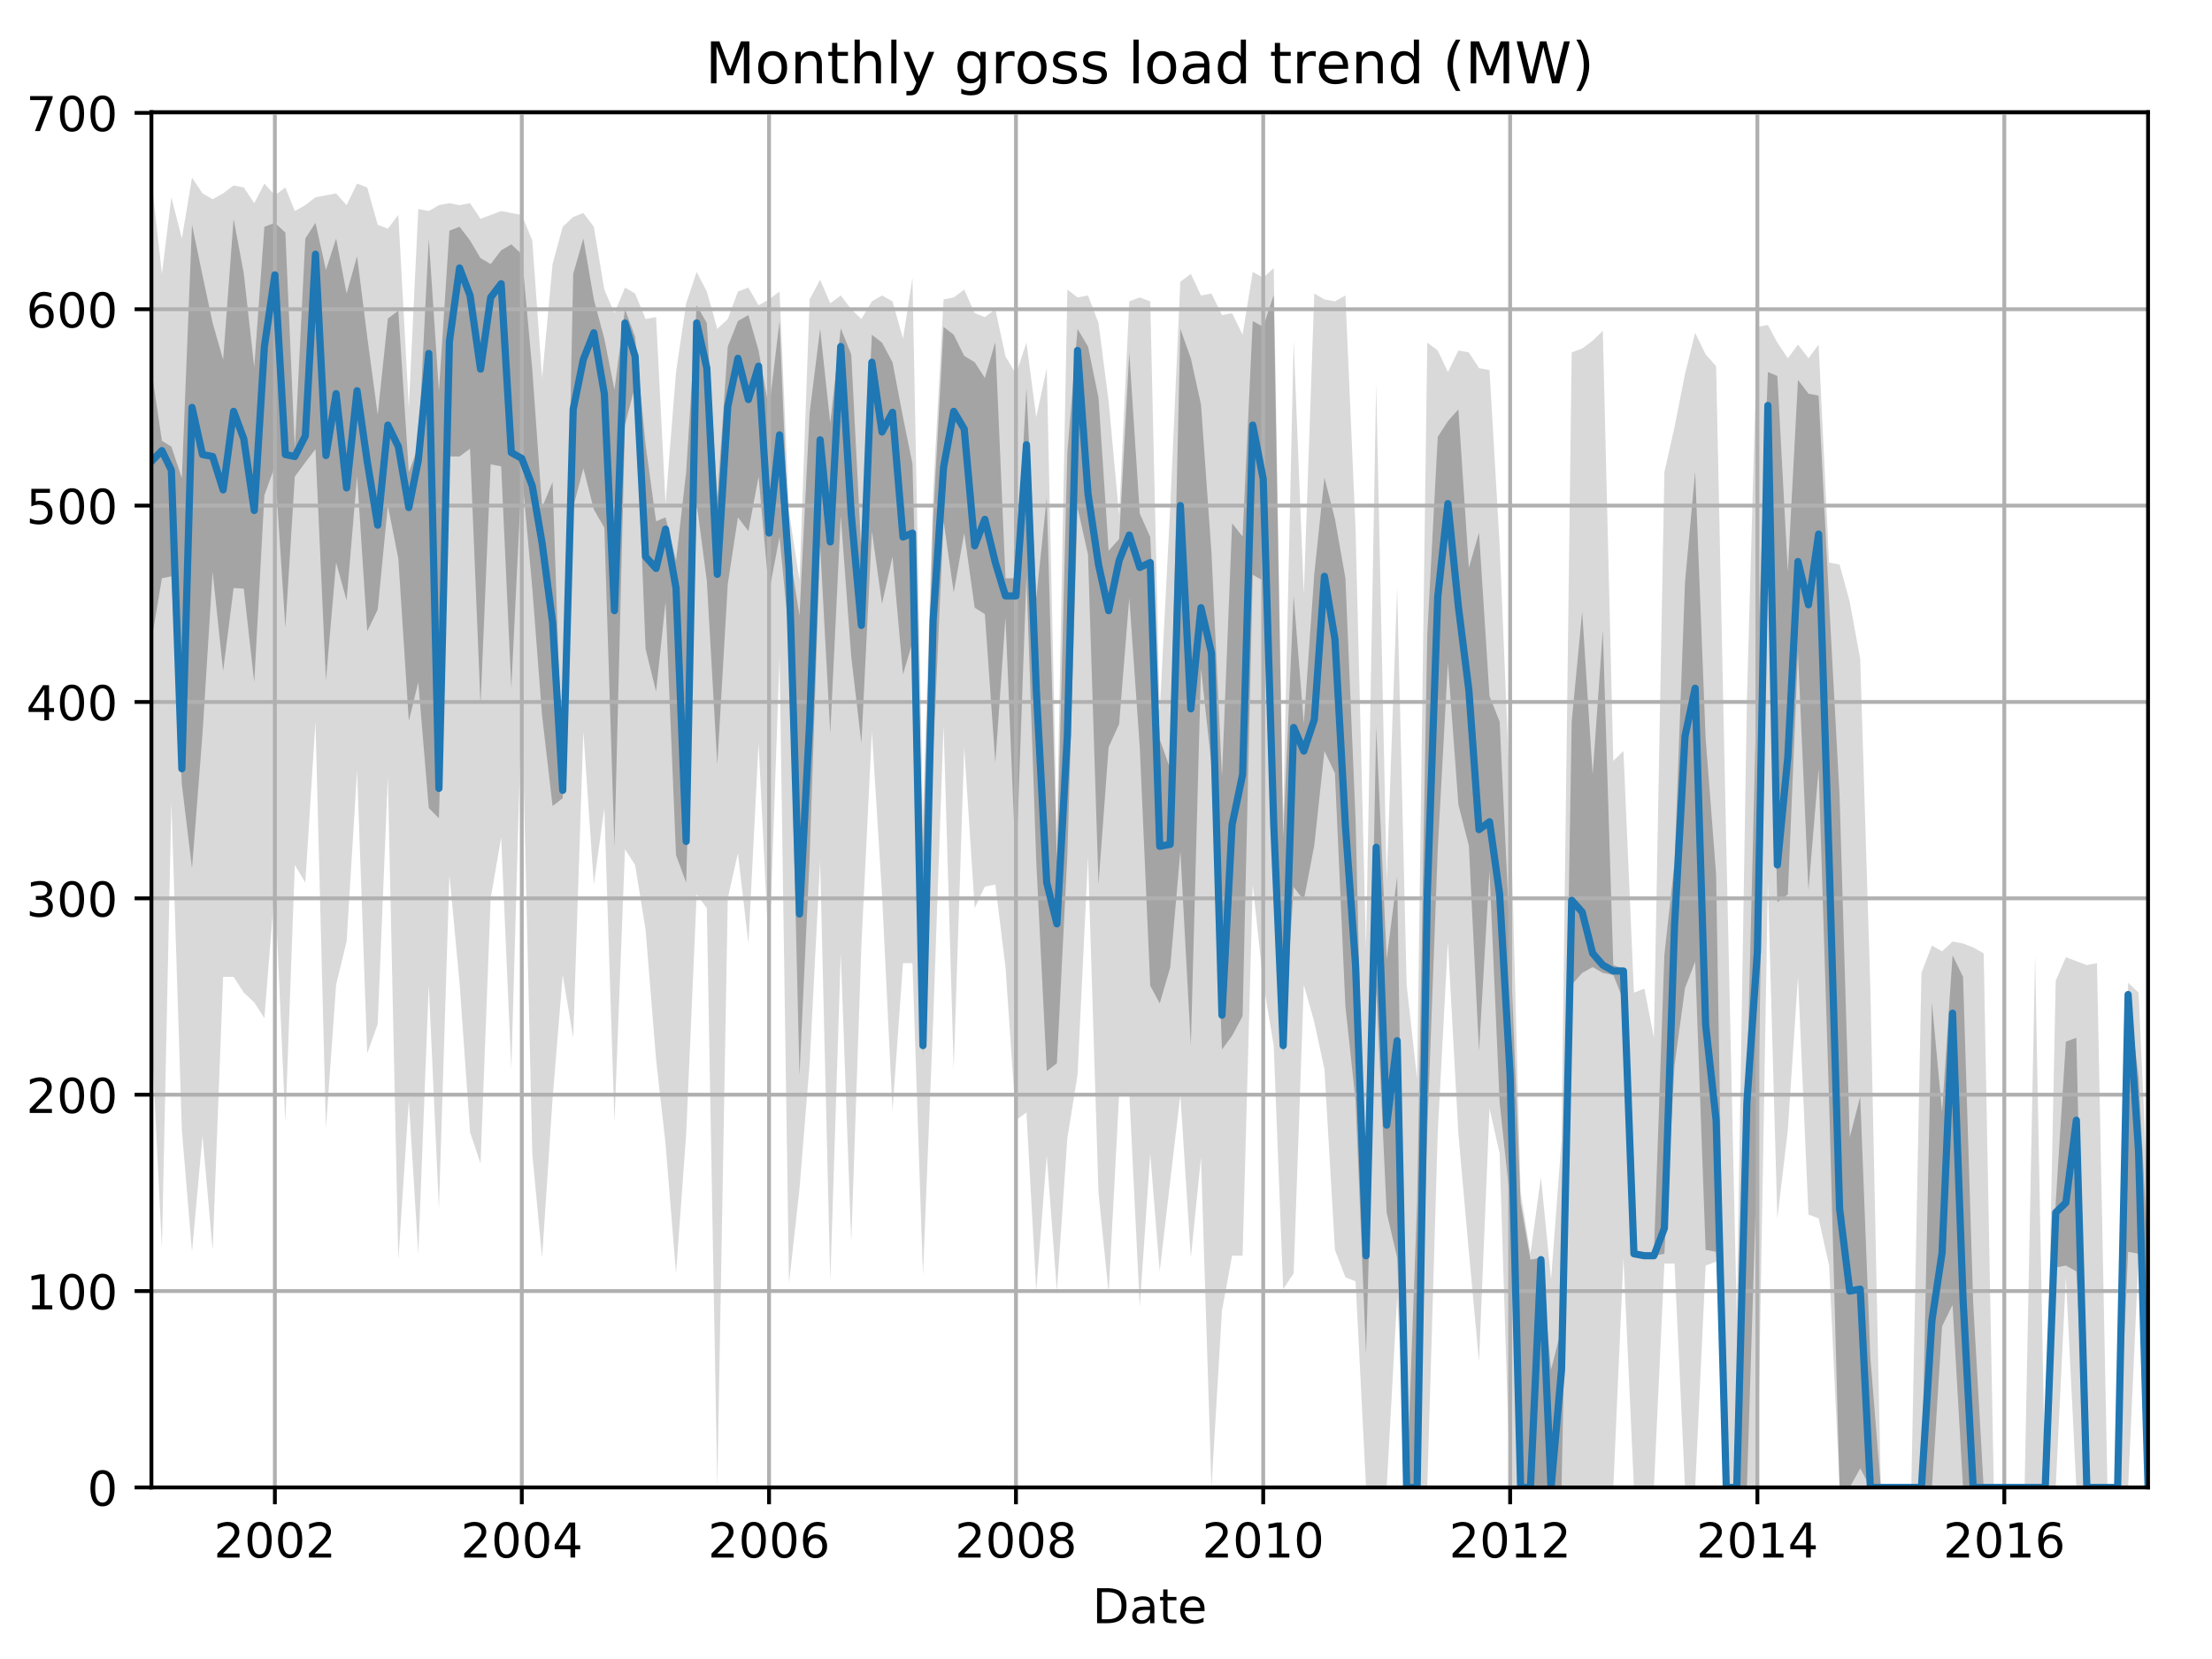<?xml version="1.0" encoding="utf-8" standalone="no"?>
<!DOCTYPE svg PUBLIC "-//W3C//DTD SVG 1.1//EN"
  "http://www.w3.org/Graphics/SVG/1.1/DTD/svg11.dtd">
<!-- Created with matplotlib (http://matplotlib.org/) -->
<svg height="345.6pt" version="1.1" viewBox="0 0 460.8 345.6" width="460.8pt" xmlns="http://www.w3.org/2000/svg" xmlns:xlink="http://www.w3.org/1999/xlink">
 <defs>
  <style type="text/css">
*{stroke-linecap:butt;stroke-linejoin:round;}
  </style>
 </defs>
 <g id="figure_1">
  <g id="patch_1">
   <path d="M 0 345.6 
L 460.8 345.6 
L 460.8 0 
L 0 0 
z
" style="fill:none;"/>
  </g>
  <g id="axes_1">
   <g id="patch_2">
    <path d="M 31.543 309.863 
L 447.48 309.863 
L 447.48 23.365 
L 31.543 23.365 
z
" style="fill:none;"/>
   </g>
   <g id="PolyCollection_1">
    <path clip-path="url(#p5ad44fb832)" d="M 31.543 37.417 
L 31.543 215.366 
L 33.727 259.956 
L 35.7 167.095 
L 37.885 235.411 
L 39.998 260.774 
L 42.183 236.638 
L 44.297 260.365 
L 46.481 203.503 
L 48.665 203.503 
L 50.779 206.776 
L 52.963 208.821 
L 55.077 212.094 
L 57.262 184.685 
L 59.446 233.775 
L 61.419 180.185 
L 63.603 183.867 
L 65.717 150.323 
L 67.901 235.002 
L 70.015 205.139 
L 72.2 196.14 
L 74.384 160.55 
L 76.498 219.457 
L 78.682 213.321 
L 80.796 161.777 
L 82.98 262.41 
L 85.165 229.275 
L 87.137 261.183 
L 89.322 205.139 
L 91.436 251.774 
L 93.62 182.231 
L 95.734 204.73 
L 97.918 235.82 
L 100.102 242.365 
L 102.216 187.14 
L 104.401 174.458 
L 106.515 222.73 
L 108.699 145.823 
L 110.883 240.32 
L 112.927 262.001 
L 115.111 228.866 
L 117.225 203.094 
L 119.409 216.184 
L 121.523 152.368 
L 123.707 184.276 
L 125.892 168.322 
L 128.005 233.775 
L 130.19 176.913 
L 132.304 180.185 
L 134.488 193.685 
L 136.672 220.684 
L 138.645 238.275 
L 140.83 265.274 
L 142.943 236.229 
L 145.128 186.322 
L 147.242 189.185 
L 149.426 309.863 
L 151.61 187.14 
L 153.724 177.731 
L 155.908 196.549 
L 158.022 154.823 
L 160.207 199.412 
L 162.391 136.823 
L 164.364 267.319 
L 166.548 247.683 
L 168.662 221.502 
L 170.846 179.367 
L 172.96 266.91 
L 175.144 198.594 
L 177.329 258.729 
L 179.443 196.958 
L 181.627 152.368 
L 183.741 186.322 
L 185.925 231.32 
L 188.109 200.639 
L 190.082 200.639 
L 192.267 265.683 
L 194.381 212.912 
L 196.565 151.141 
L 198.679 222.73 
L 200.863 155.641 
L 203.047 189.185 
L 205.161 184.685 
L 207.346 184.276 
L 209.459 201.458 
L 211.644 233.366 
L 213.828 231.729 
L 215.872 268.956 
L 218.056 240.729 
L 220.17 268.956 
L 222.354 237.047 
L 224.468 223.957 
L 226.652 178.549 
L 228.837 248.502 
L 230.95 269.365 
L 233.135 228.048 
L 235.249 227.639 
L 237.433 272.228 
L 239.617 240.32 
L 241.59 264.865 
L 243.774 246.047 
L 245.888 228.048 
L 248.073 262.001 
L 250.186 241.138 
L 252.371 309.863 
L 254.555 273.046 
L 256.669 261.592 
L 258.853 261.592 
L 260.967 184.276 
L 263.151 204.73 
L 265.336 217.821 
L 267.309 268.547 
L 269.493 265.274 
L 271.607 205.139 
L 273.791 212.912 
L 275.905 222.73 
L 278.089 260.365 
L 280.274 266.092 
L 282.388 266.91 
L 284.572 309.863 
L 286.686 309.863 
L 288.87 309.863 
L 291.054 270.183 
L 293.027 309.863 
L 295.212 309.863 
L 297.326 309.863 
L 299.51 235.82 
L 301.624 196.14 
L 303.808 236.229 
L 305.992 260.774 
L 308.106 283.682 
L 310.291 230.911 
L 312.404 240.32 
L 314.589 309.863 
L 316.773 309.863 
L 318.816 309.863 
L 321.001 309.863 
L 323.115 309.863 
L 325.299 309.863 
L 327.413 309.863 
L 329.597 309.863 
L 331.781 309.863 
L 333.895 309.863 
L 336.08 309.863 
L 338.193 262.001 
L 340.378 309.863 
L 342.562 309.863 
L 344.535 309.863 
L 346.719 263.228 
L 348.833 263.228 
L 351.018 309.863 
L 353.131 309.863 
L 355.316 263.638 
L 357.5 262.819 
L 359.614 309.863 
L 361.798 309.863 
L 363.912 309.863 
L 366.096 309.863 
L 368.281 183.867 
L 370.254 253.82 
L 372.438 235.411 
L 374.552 203.503 
L 376.736 253.002 
L 378.85 253.82 
L 381.034 263.638 
L 383.219 309.863 
L 385.333 309.863 
L 387.517 309.863 
L 389.631 309.863 
L 391.815 309.863 
L 393.999 309.863 
L 395.972 309.863 
L 398.157 309.863 
L 400.27 309.863 
L 402.455 309.863 
L 404.569 309.863 
L 406.753 309.863 
L 408.937 309.863 
L 411.051 309.863 
L 413.235 309.863 
L 415.349 309.863 
L 417.534 309.863 
L 419.718 309.863 
L 421.761 309.863 
L 423.946 309.863 
L 426.06 309.863 
L 428.244 309.863 
L 430.358 266.092 
L 432.542 309.863 
L 434.726 309.863 
L 436.84 309.863 
L 439.025 309.863 
L 441.138 309.863 
L 443.323 309.863 
L 445.507 261.592 
L 447.48 309.863 
L 447.48 250.547 
L 447.48 250.547 
L 445.507 206.776 
L 443.323 204.73 
L 441.138 309.863 
L 439.025 309.863 
L 436.84 200.639 
L 434.726 201.048 
L 432.542 200.23 
L 430.358 199.412 
L 428.244 204.321 
L 426.06 309.863 
L 423.946 199.003 
L 421.761 309.863 
L 419.718 309.863 
L 417.534 309.863 
L 415.349 309.863 
L 413.235 198.594 
L 411.051 197.367 
L 408.937 196.549 
L 406.753 196.14 
L 404.569 198.185 
L 402.455 196.958 
L 400.27 202.685 
L 398.157 309.863 
L 395.972 309.863 
L 393.999 309.863 
L 391.815 309.863 
L 389.631 205.957 
L 387.517 137.232 
L 385.333 125.369 
L 383.219 117.596 
L 381.034 117.187 
L 378.85 71.78 
L 376.736 74.643 
L 374.552 71.78 
L 372.438 74.643 
L 370.254 71.37 
L 368.281 67.689 
L 366.096 68.098 
L 363.912 145.823 
L 361.798 273.865 
L 359.614 176.095 
L 357.5 76.279 
L 355.316 73.825 
L 353.131 69.325 
L 351.018 77.916 
L 348.833 88.961 
L 346.719 98.37 
L 344.535 216.184 
L 342.562 205.957 
L 340.378 206.776 
L 338.193 156.459 
L 336.08 158.504 
L 333.895 68.916 
L 331.781 70.961 
L 329.597 72.598 
L 327.413 73.416 
L 325.299 237.457 
L 323.115 266.501 
L 321.001 245.229 
L 318.816 261.183 
L 316.773 248.502 
L 314.589 165.868 
L 312.404 113.506 
L 310.291 77.098 
L 308.106 76.688 
L 305.992 73.416 
L 303.808 73.007 
L 301.624 77.507 
L 299.51 73.007 
L 297.326 71.37 
L 295.212 224.775 
L 293.027 205.139 
L 291.054 122.505 
L 288.87 183.458 
L 286.686 79.961 
L 284.572 197.776 
L 282.388 110.233 
L 280.274 61.553 
L 278.089 62.78 
L 275.905 62.371 
L 273.791 61.143 
L 271.607 123.733 
L 269.493 70.961 
L 267.309 169.958 
L 265.336 55.825 
L 263.151 57.871 
L 260.967 56.644 
L 258.853 69.734 
L 256.669 65.234 
L 254.555 65.643 
L 252.371 61.143 
L 250.186 61.553 
L 248.073 57.053 
L 245.888 58.689 
L 243.774 105.733 
L 241.59 148.277 
L 239.617 62.78 
L 237.433 61.962 
L 235.249 62.78 
L 233.135 107.369 
L 230.95 83.643 
L 228.837 67.28 
L 226.652 61.553 
L 224.468 61.962 
L 222.354 60.325 
L 220.17 173.231 
L 218.056 76.688 
L 215.872 86.915 
L 213.828 71.37 
L 211.644 77.916 
L 209.459 74.234 
L 207.346 64.416 
L 205.161 66.052 
L 203.047 65.234 
L 200.863 60.325 
L 198.679 61.962 
L 196.565 62.371 
L 194.381 102.87 
L 192.267 169.958 
L 190.082 57.871 
L 188.109 70.552 
L 185.925 62.78 
L 183.741 61.553 
L 181.627 62.78 
L 179.443 66.462 
L 177.329 64.416 
L 175.144 61.553 
L 172.96 63.189 
L 170.846 58.28 
L 168.662 62.371 
L 166.548 120.869 
L 164.364 106.551 
L 162.391 60.734 
L 160.207 62.371 
L 158.022 63.598 
L 155.908 59.916 
L 153.724 60.734 
L 151.61 66.462 
L 149.426 68.507 
L 147.242 60.734 
L 145.128 56.644 
L 142.943 63.189 
L 140.83 77.507 
L 138.645 104.915 
L 136.672 66.052 
L 134.488 66.462 
L 132.304 61.143 
L 130.19 59.916 
L 128.005 65.234 
L 125.892 60.325 
L 123.707 47.235 
L 121.523 44.371 
L 119.409 45.189 
L 117.225 47.235 
L 115.111 55.007 
L 112.927 78.734 
L 110.883 50.098 
L 108.699 44.78 
L 106.515 44.371 
L 104.401 43.962 
L 102.216 44.78 
L 100.102 45.598 
L 97.918 42.326 
L 95.734 42.735 
L 93.62 42.326 
L 91.436 42.735 
L 89.322 43.962 
L 87.137 43.553 
L 85.165 84.87 
L 82.98 44.78 
L 80.796 47.644 
L 78.682 46.826 
L 76.498 39.053 
L 74.384 38.235 
L 72.2 42.735 
L 70.015 40.28 
L 67.901 40.69 
L 65.717 41.099 
L 63.603 42.735 
L 61.419 43.962 
L 59.446 39.053 
L 57.262 40.69 
L 55.077 38.235 
L 52.963 42.326 
L 50.779 39.053 
L 48.665 38.644 
L 46.481 40.28 
L 44.297 41.508 
L 42.183 40.28 
L 39.998 37.008 
L 37.885 49.689 
L 35.7 41.099 
L 33.727 57.053 
L 31.543 37.417 
z
" style="fill:#808080;fill-opacity:0.3;"/>
   </g>
   <g id="PolyCollection_2">
    <path clip-path="url(#p5ad44fb832)" d="M 31.543 77.098 
L 31.543 133.55 
L 33.727 120.46 
L 35.7 120.051 
L 37.885 163.413 
L 39.998 180.901 
L 42.183 152.879 
L 44.297 119.13 
L 46.481 139.789 
L 48.665 122.505 
L 50.779 122.608 
L 52.963 142.141 
L 55.077 103.176 
L 57.262 97.142 
L 59.446 130.789 
L 61.419 99.29 
L 63.603 96.324 
L 65.717 93.563 
L 67.901 141.732 
L 70.015 117.187 
L 72.2 125.062 
L 74.384 99.188 
L 76.498 131.505 
L 78.682 127.005 
L 80.796 105.324 
L 82.98 116.369 
L 85.165 150.22 
L 87.137 142.141 
L 89.322 168.322 
L 91.436 170.47 
L 93.62 95.097 
L 95.734 95.097 
L 97.918 93.461 
L 100.102 146.846 
L 102.216 96.733 
L 104.401 97.142 
L 106.515 143.368 
L 108.699 98.37 
L 110.883 122.505 
L 112.927 149.095 
L 115.111 167.913 
L 117.225 166.277 
L 119.409 105.733 
L 121.523 97.552 
L 123.707 106.142 
L 125.892 109.926 
L 128.005 176.504 
L 130.19 88.552 
L 132.304 80.37 
L 134.488 135.187 
L 136.672 144.084 
L 138.645 125.369 
L 140.83 178.14 
L 142.943 183.867 
L 145.128 104.915 
L 147.242 120.971 
L 149.426 159.322 
L 151.61 121.687 
L 153.724 107.778 
L 155.908 110.642 
L 158.022 99.29 
L 160.207 123.323 
L 162.391 111.869 
L 164.364 132.426 
L 166.548 224.059 
L 168.662 178.549 
L 170.846 113.506 
L 172.96 152.777 
L 175.144 107.472 
L 177.329 136.823 
L 179.443 154.823 
L 181.627 110.642 
L 183.741 125.778 
L 185.925 115.96 
L 188.109 140.505 
L 190.082 133.857 
L 192.267 219.866 
L 194.381 157.277 
L 196.565 108.597 
L 198.679 123.426 
L 200.863 111.051 
L 203.047 126.596 
L 205.161 127.926 
L 207.346 158.913 
L 209.459 128.642 
L 211.644 181.004 
L 213.828 120.051 
L 215.872 179.47 
L 218.056 223.139 
L 220.17 221.502 
L 222.354 178.14 
L 224.468 105.733 
L 226.652 115.551 
L 228.837 184.276 
L 230.95 155.641 
L 233.135 150.834 
L 235.249 124.551 
L 237.433 155.641 
L 239.617 205.344 
L 241.59 209.026 
L 243.774 201.56 
L 245.888 177.322 
L 248.073 217.821 
L 250.186 139.278 
L 252.371 159.322 
L 254.555 218.639 
L 256.669 215.775 
L 258.853 211.685 
L 260.967 119.744 
L 263.151 120.971 
L 265.336 176.095 
L 267.309 219.457 
L 269.493 184.788 
L 271.607 187.549 
L 273.791 176.095 
L 275.905 156.459 
L 278.089 161.061 
L 280.274 209.639 
L 282.388 229.275 
L 284.572 282.046 
L 286.686 205.957 
L 288.87 252.592 
L 291.054 262.001 
L 293.027 309.863 
L 295.212 309.863 
L 297.326 235.82 
L 299.51 176.913 
L 301.624 138.05 
L 303.808 167.606 
L 305.992 176.197 
L 308.106 219.048 
L 310.291 181.413 
L 312.404 229.684 
L 314.589 250.138 
L 316.773 309.863 
L 318.816 309.863 
L 321.001 309.863 
L 323.115 309.863 
L 325.299 309.863 
L 327.413 205.139 
L 329.597 202.685 
L 331.781 201.458 
L 333.895 202.685 
L 336.08 203.094 
L 338.193 208.412 
L 340.378 261.592 
L 342.562 261.592 
L 344.535 261.592 
L 346.719 261.183 
L 348.833 221.912 
L 351.018 205.855 
L 353.131 200.333 
L 355.316 260.365 
L 357.5 260.774 
L 359.614 309.863 
L 361.798 309.863 
L 363.912 309.863 
L 366.096 240.32 
L 368.281 111.869 
L 370.254 187.958 
L 372.438 186.322 
L 374.552 136.005 
L 376.736 185.503 
L 378.85 160.141 
L 381.034 229.275 
L 383.219 309.863 
L 385.333 309.863 
L 387.517 305.875 
L 389.631 309.863 
L 391.815 309.863 
L 393.999 309.863 
L 395.972 309.863 
L 398.157 309.863 
L 400.27 309.863 
L 402.455 309.863 
L 404.569 276.319 
L 406.753 271.819 
L 408.937 309.863 
L 411.051 309.863 
L 413.235 309.863 
L 415.349 309.863 
L 417.534 309.863 
L 419.718 309.863 
L 421.761 309.863 
L 423.946 309.863 
L 426.06 309.863 
L 428.244 264.047 
L 430.358 263.638 
L 432.542 264.865 
L 434.726 309.863 
L 436.84 309.863 
L 439.025 309.863 
L 441.138 309.863 
L 443.323 260.774 
L 445.507 261.183 
L 447.48 309.863 
L 447.48 261.183 
L 447.48 261.183 
L 445.507 224.366 
L 443.323 206.776 
L 441.138 309.863 
L 439.025 309.863 
L 436.84 309.863 
L 434.726 309.863 
L 432.542 216.184 
L 430.358 217.003 
L 428.244 250.547 
L 426.06 309.863 
L 423.946 309.863 
L 421.761 309.863 
L 419.718 309.863 
L 417.534 309.863 
L 415.349 309.863 
L 413.235 309.863 
L 411.051 271.41 
L 408.937 203.503 
L 406.753 199.003 
L 404.569 231.627 
L 402.455 208.821 
L 400.27 309.863 
L 398.157 309.863 
L 395.972 309.863 
L 393.999 309.863 
L 391.815 309.863 
L 389.631 282.864 
L 387.517 228.457 
L 385.333 236.945 
L 383.219 165.868 
L 381.034 125.369 
L 378.85 82.416 
L 376.736 82.007 
L 374.552 79.143 
L 372.438 119.13 
L 370.254 78.325 
L 368.281 77.507 
L 366.096 138.05 
L 363.912 226.411 
L 361.798 309.863 
L 359.614 309.863 
L 357.5 182.231 
L 355.316 153.8 
L 353.131 98.267 
L 351.018 121.278 
L 348.833 179.776 
L 346.719 198.901 
L 344.535 261.183 
L 342.562 261.183 
L 340.378 261.183 
L 338.193 201.867 
L 336.08 201.048 
L 333.895 131.301 
L 331.781 161.368 
L 329.597 127.414 
L 327.413 150.323 
L 325.299 276.728 
L 323.115 285.319 
L 321.001 262.001 
L 318.816 262.41 
L 316.773 250.547 
L 314.589 196.14 
L 312.404 150.323 
L 310.291 145.005 
L 308.106 110.949 
L 305.992 118.312 
L 303.808 85.279 
L 301.624 87.734 
L 299.51 91.006 
L 297.326 132.221 
L 295.212 250.445 
L 293.027 309.863 
L 291.054 182.538 
L 288.87 199.821 
L 286.686 151.448 
L 284.572 260.774 
L 282.388 170.674 
L 280.274 120.46 
L 278.089 108.085 
L 275.905 99.495 
L 273.791 119.54 
L 271.607 150.732 
L 269.493 124.142 
L 267.309 174.458 
L 265.336 61.45 
L 263.151 68.098 
L 260.967 66.871 
L 258.853 111.767 
L 256.669 109.006 
L 254.555 161.777 
L 252.371 115.142 
L 250.186 84.256 
L 248.073 74.643 
L 245.888 68.507 
L 243.774 160.141 
L 241.59 154.004 
L 239.617 111.869 
L 237.433 106.96 
L 235.249 73.416 
L 233.135 112.278 
L 230.95 114.733 
L 228.837 82.825 
L 226.652 72.189 
L 224.468 68.507 
L 222.354 94.177 
L 220.17 179.367 
L 218.056 103.688 
L 215.872 124.551 
L 213.828 80.779 
L 211.644 120.46 
L 209.459 120.46 
L 207.346 71.268 
L 205.161 78.734 
L 203.047 75.461 
L 200.863 74.132 
L 198.679 69.734 
L 196.565 68.098 
L 194.381 108.188 
L 192.267 176.913 
L 190.082 96.631 
L 188.109 86.915 
L 185.925 75.461 
L 183.741 71.37 
L 181.627 69.734 
L 179.443 115.142 
L 177.329 73.825 
L 175.144 68.405 
L 172.96 88.143 
L 170.846 68.507 
L 168.662 85.995 
L 166.548 128.232 
L 164.364 114.324 
L 162.391 66.871 
L 160.207 85.177 
L 158.022 73.007 
L 155.908 65.643 
L 153.724 66.871 
L 151.61 72.189 
L 149.426 103.79 
L 147.242 67.28 
L 145.128 63.598 
L 142.943 98.267 
L 140.83 116.778 
L 138.645 107.778 
L 136.672 108.597 
L 134.488 92.643 
L 132.304 70.143 
L 130.19 64.416 
L 128.005 81.188 
L 125.892 70.552 
L 123.707 62.371 
L 121.523 49.689 
L 119.409 57.053 
L 117.225 163.004 
L 115.111 100.415 
L 112.927 105.733 
L 110.883 76.995 
L 108.699 52.962 
L 106.515 50.917 
L 104.401 52.144 
L 102.216 55.007 
L 100.102 53.78 
L 97.918 50.098 
L 95.734 47.235 
L 93.62 48.053 
L 91.436 81.495 
L 89.322 49.689 
L 87.137 93.052 
L 85.165 98.37 
L 82.98 64.723 
L 80.796 66.359 
L 78.682 86.404 
L 76.498 70.143 
L 74.384 53.371 
L 72.2 61.143 
L 70.015 49.689 
L 67.901 56.235 
L 65.717 46.417 
L 63.603 49.689 
L 61.419 93.461 
L 59.446 48.462 
L 57.262 46.417 
L 55.077 47.235 
L 52.963 76.484 
L 50.779 56.95 
L 48.665 45.598 
L 46.481 74.95 
L 44.297 67.28 
L 42.183 57.36 
L 39.998 46.826 
L 37.885 99.597 
L 35.7 93.052 
L 33.727 91.824 
L 31.543 77.098 
z
" style="fill:#808080;fill-opacity:0.6;"/>
   </g>
   <g id="matplotlib.axis_1">
    <g id="xtick_1">
     <g id="line2d_1">
      <path clip-path="url(#p5ad44fb832)" d="M 57.262 309.863 
L 57.262 23.365 
" style="fill:none;stroke:#b0b0b0;stroke-linecap:square;stroke-width:0.8;"/>
     </g>
     <g id="line2d_2">
      <defs>
       <path d="M 0 0 
L 0 3.5 
" id="mef9898ebdf" style="stroke:#000000;stroke-width:0.8;"/>
      </defs>
      <g>
       <use style="stroke:#000000;stroke-width:0.8;" x="57.262" xlink:href="#mef9898ebdf" y="309.863"/>
      </g>
     </g>
     <g id="text_1">
      <!-- 2002 -->
      <defs>
       <path d="M 19.188 8.297 
L 53.609 8.297 
L 53.609 0 
L 7.328 0 
L 7.328 8.297 
Q 12.938 14.109 22.625 23.891 
Q 32.328 33.688 34.812 36.531 
Q 39.547 41.844 41.422 45.531 
Q 43.312 49.219 43.312 52.781 
Q 43.312 58.594 39.234 62.25 
Q 35.156 65.922 28.609 65.922 
Q 23.969 65.922 18.812 64.312 
Q 13.672 62.703 7.812 59.422 
L 7.812 69.391 
Q 13.766 71.781 18.938 73 
Q 24.125 74.219 28.422 74.219 
Q 39.75 74.219 46.484 68.547 
Q 53.219 62.891 53.219 53.422 
Q 53.219 48.922 51.531 44.891 
Q 49.859 40.875 45.406 35.406 
Q 44.188 33.984 37.641 27.219 
Q 31.109 20.453 19.188 8.297 
z
" id="DejaVuSans-32"/>
       <path d="M 31.781 66.406 
Q 24.172 66.406 20.328 58.906 
Q 16.5 51.422 16.5 36.375 
Q 16.5 21.391 20.328 13.891 
Q 24.172 6.391 31.781 6.391 
Q 39.453 6.391 43.281 13.891 
Q 47.125 21.391 47.125 36.375 
Q 47.125 51.422 43.281 58.906 
Q 39.453 66.406 31.781 66.406 
z
M 31.781 74.219 
Q 44.047 74.219 50.516 64.516 
Q 56.984 54.828 56.984 36.375 
Q 56.984 17.969 50.516 8.266 
Q 44.047 -1.422 31.781 -1.422 
Q 19.531 -1.422 13.062 8.266 
Q 6.594 17.969 6.594 36.375 
Q 6.594 54.828 13.062 64.516 
Q 19.531 74.219 31.781 74.219 
z
" id="DejaVuSans-30"/>
      </defs>
      <g transform="translate(44.537 324.462)scale(0.1 -0.1)">
       <use xlink:href="#DejaVuSans-32"/>
       <use x="63.623" xlink:href="#DejaVuSans-30"/>
       <use x="127.246" xlink:href="#DejaVuSans-30"/>
       <use x="190.869" xlink:href="#DejaVuSans-32"/>
      </g>
     </g>
    </g>
    <g id="xtick_2">
     <g id="line2d_3">
      <path clip-path="url(#p5ad44fb832)" d="M 108.699 309.863 
L 108.699 23.365 
" style="fill:none;stroke:#b0b0b0;stroke-linecap:square;stroke-width:0.8;"/>
     </g>
     <g id="line2d_4">
      <g>
       <use style="stroke:#000000;stroke-width:0.8;" x="108.699" xlink:href="#mef9898ebdf" y="309.863"/>
      </g>
     </g>
     <g id="text_2">
      <!-- 2004 -->
      <defs>
       <path d="M 37.797 64.312 
L 12.891 25.391 
L 37.797 25.391 
z
M 35.203 72.906 
L 47.609 72.906 
L 47.609 25.391 
L 58.016 25.391 
L 58.016 17.188 
L 47.609 17.188 
L 47.609 0 
L 37.797 0 
L 37.797 17.188 
L 4.891 17.188 
L 4.891 26.703 
z
" id="DejaVuSans-34"/>
      </defs>
      <g transform="translate(95.974 324.462)scale(0.1 -0.1)">
       <use xlink:href="#DejaVuSans-32"/>
       <use x="63.623" xlink:href="#DejaVuSans-30"/>
       <use x="127.246" xlink:href="#DejaVuSans-30"/>
       <use x="190.869" xlink:href="#DejaVuSans-34"/>
      </g>
     </g>
    </g>
    <g id="xtick_3">
     <g id="line2d_5">
      <path clip-path="url(#p5ad44fb832)" d="M 160.207 309.863 
L 160.207 23.365 
" style="fill:none;stroke:#b0b0b0;stroke-linecap:square;stroke-width:0.8;"/>
     </g>
     <g id="line2d_6">
      <g>
       <use style="stroke:#000000;stroke-width:0.8;" x="160.207" xlink:href="#mef9898ebdf" y="309.863"/>
      </g>
     </g>
     <g id="text_3">
      <!-- 2006 -->
      <defs>
       <path d="M 33.016 40.375 
Q 26.375 40.375 22.484 35.828 
Q 18.609 31.297 18.609 23.391 
Q 18.609 15.531 22.484 10.953 
Q 26.375 6.391 33.016 6.391 
Q 39.656 6.391 43.531 10.953 
Q 47.406 15.531 47.406 23.391 
Q 47.406 31.297 43.531 35.828 
Q 39.656 40.375 33.016 40.375 
z
M 52.594 71.297 
L 52.594 62.312 
Q 48.875 64.062 45.094 64.984 
Q 41.312 65.922 37.594 65.922 
Q 27.828 65.922 22.672 59.328 
Q 17.531 52.734 16.797 39.406 
Q 19.672 43.656 24.016 45.922 
Q 28.375 48.188 33.594 48.188 
Q 44.578 48.188 50.953 41.516 
Q 57.328 34.859 57.328 23.391 
Q 57.328 12.156 50.688 5.359 
Q 44.047 -1.422 33.016 -1.422 
Q 20.359 -1.422 13.672 8.266 
Q 6.984 17.969 6.984 36.375 
Q 6.984 53.656 15.188 63.938 
Q 23.391 74.219 37.203 74.219 
Q 40.922 74.219 44.703 73.484 
Q 48.484 72.75 52.594 71.297 
z
" id="DejaVuSans-36"/>
      </defs>
      <g transform="translate(147.482 324.462)scale(0.1 -0.1)">
       <use xlink:href="#DejaVuSans-32"/>
       <use x="63.623" xlink:href="#DejaVuSans-30"/>
       <use x="127.246" xlink:href="#DejaVuSans-30"/>
       <use x="190.869" xlink:href="#DejaVuSans-36"/>
      </g>
     </g>
    </g>
    <g id="xtick_4">
     <g id="line2d_7">
      <path clip-path="url(#p5ad44fb832)" d="M 211.644 309.863 
L 211.644 23.365 
" style="fill:none;stroke:#b0b0b0;stroke-linecap:square;stroke-width:0.8;"/>
     </g>
     <g id="line2d_8">
      <g>
       <use style="stroke:#000000;stroke-width:0.8;" x="211.644" xlink:href="#mef9898ebdf" y="309.863"/>
      </g>
     </g>
     <g id="text_4">
      <!-- 2008 -->
      <defs>
       <path d="M 31.781 34.625 
Q 24.75 34.625 20.719 30.859 
Q 16.703 27.094 16.703 20.516 
Q 16.703 13.922 20.719 10.156 
Q 24.75 6.391 31.781 6.391 
Q 38.812 6.391 42.859 10.172 
Q 46.922 13.969 46.922 20.516 
Q 46.922 27.094 42.891 30.859 
Q 38.875 34.625 31.781 34.625 
z
M 21.922 38.812 
Q 15.578 40.375 12.031 44.719 
Q 8.5 49.078 8.5 55.328 
Q 8.5 64.062 14.719 69.141 
Q 20.953 74.219 31.781 74.219 
Q 42.672 74.219 48.875 69.141 
Q 55.078 64.062 55.078 55.328 
Q 55.078 49.078 51.531 44.719 
Q 48 40.375 41.703 38.812 
Q 48.828 37.156 52.797 32.312 
Q 56.781 27.484 56.781 20.516 
Q 56.781 9.906 50.312 4.234 
Q 43.844 -1.422 31.781 -1.422 
Q 19.734 -1.422 13.25 4.234 
Q 6.781 9.906 6.781 20.516 
Q 6.781 27.484 10.781 32.312 
Q 14.797 37.156 21.922 38.812 
z
M 18.312 54.391 
Q 18.312 48.734 21.844 45.562 
Q 25.391 42.391 31.781 42.391 
Q 38.141 42.391 41.719 45.562 
Q 45.312 48.734 45.312 54.391 
Q 45.312 60.062 41.719 63.234 
Q 38.141 66.406 31.781 66.406 
Q 25.391 66.406 21.844 63.234 
Q 18.312 60.062 18.312 54.391 
z
" id="DejaVuSans-38"/>
      </defs>
      <g transform="translate(198.919 324.462)scale(0.1 -0.1)">
       <use xlink:href="#DejaVuSans-32"/>
       <use x="63.623" xlink:href="#DejaVuSans-30"/>
       <use x="127.246" xlink:href="#DejaVuSans-30"/>
       <use x="190.869" xlink:href="#DejaVuSans-38"/>
      </g>
     </g>
    </g>
    <g id="xtick_5">
     <g id="line2d_9">
      <path clip-path="url(#p5ad44fb832)" d="M 263.151 309.863 
L 263.151 23.365 
" style="fill:none;stroke:#b0b0b0;stroke-linecap:square;stroke-width:0.8;"/>
     </g>
     <g id="line2d_10">
      <g>
       <use style="stroke:#000000;stroke-width:0.8;" x="263.151" xlink:href="#mef9898ebdf" y="309.863"/>
      </g>
     </g>
     <g id="text_5">
      <!-- 2010 -->
      <defs>
       <path d="M 12.406 8.297 
L 28.516 8.297 
L 28.516 63.922 
L 10.984 60.406 
L 10.984 69.391 
L 28.422 72.906 
L 38.281 72.906 
L 38.281 8.297 
L 54.391 8.297 
L 54.391 0 
L 12.406 0 
z
" id="DejaVuSans-31"/>
      </defs>
      <g transform="translate(250.426 324.462)scale(0.1 -0.1)">
       <use xlink:href="#DejaVuSans-32"/>
       <use x="63.623" xlink:href="#DejaVuSans-30"/>
       <use x="127.246" xlink:href="#DejaVuSans-31"/>
       <use x="190.869" xlink:href="#DejaVuSans-30"/>
      </g>
     </g>
    </g>
    <g id="xtick_6">
     <g id="line2d_11">
      <path clip-path="url(#p5ad44fb832)" d="M 314.589 309.863 
L 314.589 23.365 
" style="fill:none;stroke:#b0b0b0;stroke-linecap:square;stroke-width:0.8;"/>
     </g>
     <g id="line2d_12">
      <g>
       <use style="stroke:#000000;stroke-width:0.8;" x="314.589" xlink:href="#mef9898ebdf" y="309.863"/>
      </g>
     </g>
     <g id="text_6">
      <!-- 2012 -->
      <g transform="translate(301.864 324.462)scale(0.1 -0.1)">
       <use xlink:href="#DejaVuSans-32"/>
       <use x="63.623" xlink:href="#DejaVuSans-30"/>
       <use x="127.246" xlink:href="#DejaVuSans-31"/>
       <use x="190.869" xlink:href="#DejaVuSans-32"/>
      </g>
     </g>
    </g>
    <g id="xtick_7">
     <g id="line2d_13">
      <path clip-path="url(#p5ad44fb832)" d="M 366.096 309.863 
L 366.096 23.365 
" style="fill:none;stroke:#b0b0b0;stroke-linecap:square;stroke-width:0.8;"/>
     </g>
     <g id="line2d_14">
      <g>
       <use style="stroke:#000000;stroke-width:0.8;" x="366.096" xlink:href="#mef9898ebdf" y="309.863"/>
      </g>
     </g>
     <g id="text_7">
      <!-- 2014 -->
      <g transform="translate(353.371 324.462)scale(0.1 -0.1)">
       <use xlink:href="#DejaVuSans-32"/>
       <use x="63.623" xlink:href="#DejaVuSans-30"/>
       <use x="127.246" xlink:href="#DejaVuSans-31"/>
       <use x="190.869" xlink:href="#DejaVuSans-34"/>
      </g>
     </g>
    </g>
    <g id="xtick_8">
     <g id="line2d_15">
      <path clip-path="url(#p5ad44fb832)" d="M 417.534 309.863 
L 417.534 23.365 
" style="fill:none;stroke:#b0b0b0;stroke-linecap:square;stroke-width:0.8;"/>
     </g>
     <g id="line2d_16">
      <g>
       <use style="stroke:#000000;stroke-width:0.8;" x="417.534" xlink:href="#mef9898ebdf" y="309.863"/>
      </g>
     </g>
     <g id="text_8">
      <!-- 2016 -->
      <g transform="translate(404.809 324.462)scale(0.1 -0.1)">
       <use xlink:href="#DejaVuSans-32"/>
       <use x="63.623" xlink:href="#DejaVuSans-30"/>
       <use x="127.246" xlink:href="#DejaVuSans-31"/>
       <use x="190.869" xlink:href="#DejaVuSans-36"/>
      </g>
     </g>
    </g>
    <g id="text_9">
     <!-- Date -->
     <defs>
      <path d="M 19.672 64.797 
L 19.672 8.109 
L 31.594 8.109 
Q 46.688 8.109 53.688 14.938 
Q 60.688 21.781 60.688 36.531 
Q 60.688 51.172 53.688 57.984 
Q 46.688 64.797 31.594 64.797 
z
M 9.812 72.906 
L 30.078 72.906 
Q 51.266 72.906 61.172 64.094 
Q 71.094 55.281 71.094 36.531 
Q 71.094 17.672 61.125 8.828 
Q 51.172 0 30.078 0 
L 9.812 0 
z
" id="DejaVuSans-44"/>
      <path d="M 34.281 27.484 
Q 23.391 27.484 19.188 25 
Q 14.984 22.516 14.984 16.5 
Q 14.984 11.719 18.141 8.906 
Q 21.297 6.109 26.703 6.109 
Q 34.188 6.109 38.703 11.406 
Q 43.219 16.703 43.219 25.484 
L 43.219 27.484 
z
M 52.203 31.203 
L 52.203 0 
L 43.219 0 
L 43.219 8.297 
Q 40.141 3.328 35.547 0.953 
Q 30.953 -1.422 24.312 -1.422 
Q 15.922 -1.422 10.953 3.297 
Q 6 8.016 6 15.922 
Q 6 25.141 12.172 29.828 
Q 18.359 34.516 30.609 34.516 
L 43.219 34.516 
L 43.219 35.406 
Q 43.219 41.609 39.141 45 
Q 35.062 48.391 27.688 48.391 
Q 23 48.391 18.547 47.266 
Q 14.109 46.141 10.016 43.891 
L 10.016 52.203 
Q 14.938 54.109 19.578 55.047 
Q 24.219 56 28.609 56 
Q 40.484 56 46.344 49.844 
Q 52.203 43.703 52.203 31.203 
z
" id="DejaVuSans-61"/>
      <path d="M 18.312 70.219 
L 18.312 54.688 
L 36.812 54.688 
L 36.812 47.703 
L 18.312 47.703 
L 18.312 18.016 
Q 18.312 11.328 20.141 9.422 
Q 21.969 7.516 27.594 7.516 
L 36.812 7.516 
L 36.812 0 
L 27.594 0 
Q 17.188 0 13.234 3.875 
Q 9.281 7.766 9.281 18.016 
L 9.281 47.703 
L 2.688 47.703 
L 2.688 54.688 
L 9.281 54.688 
L 9.281 70.219 
z
" id="DejaVuSans-74"/>
      <path d="M 56.203 29.594 
L 56.203 25.203 
L 14.891 25.203 
Q 15.484 15.922 20.484 11.062 
Q 25.484 6.203 34.422 6.203 
Q 39.594 6.203 44.453 7.469 
Q 49.312 8.734 54.109 11.281 
L 54.109 2.781 
Q 49.266 0.734 44.188 -0.344 
Q 39.109 -1.422 33.891 -1.422 
Q 20.797 -1.422 13.156 6.188 
Q 5.516 13.812 5.516 26.812 
Q 5.516 40.234 12.766 48.109 
Q 20.016 56 32.328 56 
Q 43.359 56 49.781 48.891 
Q 56.203 41.797 56.203 29.594 
z
M 47.219 32.234 
Q 47.125 39.594 43.094 43.984 
Q 39.062 48.391 32.422 48.391 
Q 24.906 48.391 20.391 44.141 
Q 15.875 39.891 15.188 32.172 
z
" id="DejaVuSans-65"/>
     </defs>
     <g transform="translate(227.561 338.14)scale(0.1 -0.1)">
      <use xlink:href="#DejaVuSans-44"/>
      <use x="77.002" xlink:href="#DejaVuSans-61"/>
      <use x="138.281" xlink:href="#DejaVuSans-74"/>
      <use x="177.49" xlink:href="#DejaVuSans-65"/>
     </g>
    </g>
   </g>
   <g id="matplotlib.axis_2">
    <g id="ytick_1">
     <g id="line2d_17">
      <path clip-path="url(#p5ad44fb832)" d="M 31.543 309.863 
L 447.48 309.863 
" style="fill:none;stroke:#b0b0b0;stroke-linecap:square;stroke-width:0.8;"/>
     </g>
     <g id="line2d_18">
      <defs>
       <path d="M 0 0 
L -3.5 0 
" id="mb063df1813" style="stroke:#000000;stroke-width:0.8;"/>
      </defs>
      <g>
       <use style="stroke:#000000;stroke-width:0.8;" x="31.543" xlink:href="#mb063df1813" y="309.863"/>
      </g>
     </g>
     <g id="text_10">
      <!-- 0 -->
      <g transform="translate(18.18 313.663)scale(0.1 -0.1)">
       <use xlink:href="#DejaVuSans-30"/>
      </g>
     </g>
    </g>
    <g id="ytick_2">
     <g id="line2d_19">
      <path clip-path="url(#p5ad44fb832)" d="M 31.543 268.956 
L 447.48 268.956 
" style="fill:none;stroke:#b0b0b0;stroke-linecap:square;stroke-width:0.8;"/>
     </g>
     <g id="line2d_20">
      <g>
       <use style="stroke:#000000;stroke-width:0.8;" x="31.543" xlink:href="#mb063df1813" y="268.956"/>
      </g>
     </g>
     <g id="text_11">
      <!-- 100 -->
      <g transform="translate(5.455 272.755)scale(0.1 -0.1)">
       <use xlink:href="#DejaVuSans-31"/>
       <use x="63.623" xlink:href="#DejaVuSans-30"/>
       <use x="127.246" xlink:href="#DejaVuSans-30"/>
      </g>
     </g>
    </g>
    <g id="ytick_3">
     <g id="line2d_21">
      <path clip-path="url(#p5ad44fb832)" d="M 31.543 228.048 
L 447.48 228.048 
" style="fill:none;stroke:#b0b0b0;stroke-linecap:square;stroke-width:0.8;"/>
     </g>
     <g id="line2d_22">
      <g>
       <use style="stroke:#000000;stroke-width:0.8;" x="31.543" xlink:href="#mb063df1813" y="228.048"/>
      </g>
     </g>
     <g id="text_12">
      <!-- 200 -->
      <g transform="translate(5.455 231.847)scale(0.1 -0.1)">
       <use xlink:href="#DejaVuSans-32"/>
       <use x="63.623" xlink:href="#DejaVuSans-30"/>
       <use x="127.246" xlink:href="#DejaVuSans-30"/>
      </g>
     </g>
    </g>
    <g id="ytick_4">
     <g id="line2d_23">
      <path clip-path="url(#p5ad44fb832)" d="M 31.543 187.14 
L 447.48 187.14 
" style="fill:none;stroke:#b0b0b0;stroke-linecap:square;stroke-width:0.8;"/>
     </g>
     <g id="line2d_24">
      <g>
       <use style="stroke:#000000;stroke-width:0.8;" x="31.543" xlink:href="#mb063df1813" y="187.14"/>
      </g>
     </g>
     <g id="text_13">
      <!-- 300 -->
      <defs>
       <path d="M 40.578 39.312 
Q 47.656 37.797 51.625 33 
Q 55.609 28.219 55.609 21.188 
Q 55.609 10.406 48.188 4.484 
Q 40.766 -1.422 27.094 -1.422 
Q 22.516 -1.422 17.656 -0.516 
Q 12.797 0.391 7.625 2.203 
L 7.625 11.719 
Q 11.719 9.328 16.594 8.109 
Q 21.484 6.891 26.812 6.891 
Q 36.078 6.891 40.938 10.547 
Q 45.797 14.203 45.797 21.188 
Q 45.797 27.641 41.281 31.266 
Q 36.766 34.906 28.719 34.906 
L 20.219 34.906 
L 20.219 43.016 
L 29.109 43.016 
Q 36.375 43.016 40.234 45.922 
Q 44.094 48.828 44.094 54.297 
Q 44.094 59.906 40.109 62.906 
Q 36.141 65.922 28.719 65.922 
Q 24.656 65.922 20.016 65.031 
Q 15.375 64.156 9.812 62.312 
L 9.812 71.094 
Q 15.438 72.656 20.344 73.438 
Q 25.25 74.219 29.594 74.219 
Q 40.828 74.219 47.359 69.109 
Q 53.906 64.016 53.906 55.328 
Q 53.906 49.266 50.438 45.094 
Q 46.969 40.922 40.578 39.312 
z
" id="DejaVuSans-33"/>
      </defs>
      <g transform="translate(5.455 190.939)scale(0.1 -0.1)">
       <use xlink:href="#DejaVuSans-33"/>
       <use x="63.623" xlink:href="#DejaVuSans-30"/>
       <use x="127.246" xlink:href="#DejaVuSans-30"/>
      </g>
     </g>
    </g>
    <g id="ytick_5">
     <g id="line2d_25">
      <path clip-path="url(#p5ad44fb832)" d="M 31.543 146.232 
L 447.48 146.232 
" style="fill:none;stroke:#b0b0b0;stroke-linecap:square;stroke-width:0.8;"/>
     </g>
     <g id="line2d_26">
      <g>
       <use style="stroke:#000000;stroke-width:0.8;" x="31.543" xlink:href="#mb063df1813" y="146.232"/>
      </g>
     </g>
     <g id="text_14">
      <!-- 400 -->
      <g transform="translate(5.455 150.031)scale(0.1 -0.1)">
       <use xlink:href="#DejaVuSans-34"/>
       <use x="63.623" xlink:href="#DejaVuSans-30"/>
       <use x="127.246" xlink:href="#DejaVuSans-30"/>
      </g>
     </g>
    </g>
    <g id="ytick_6">
     <g id="line2d_27">
      <path clip-path="url(#p5ad44fb832)" d="M 31.543 105.324 
L 447.48 105.324 
" style="fill:none;stroke:#b0b0b0;stroke-linecap:square;stroke-width:0.8;"/>
     </g>
     <g id="line2d_28">
      <g>
       <use style="stroke:#000000;stroke-width:0.8;" x="31.543" xlink:href="#mb063df1813" y="105.324"/>
      </g>
     </g>
     <g id="text_15">
      <!-- 500 -->
      <defs>
       <path d="M 10.797 72.906 
L 49.516 72.906 
L 49.516 64.594 
L 19.828 64.594 
L 19.828 46.734 
Q 21.969 47.469 24.109 47.828 
Q 26.266 48.188 28.422 48.188 
Q 40.625 48.188 47.75 41.5 
Q 54.891 34.812 54.891 23.391 
Q 54.891 11.625 47.562 5.094 
Q 40.234 -1.422 26.906 -1.422 
Q 22.312 -1.422 17.547 -0.641 
Q 12.797 0.141 7.719 1.703 
L 7.719 11.625 
Q 12.109 9.234 16.797 8.062 
Q 21.484 6.891 26.703 6.891 
Q 35.156 6.891 40.078 11.328 
Q 45.016 15.766 45.016 23.391 
Q 45.016 31 40.078 35.438 
Q 35.156 39.891 26.703 39.891 
Q 22.75 39.891 18.812 39.016 
Q 14.891 38.141 10.797 36.281 
z
" id="DejaVuSans-35"/>
      </defs>
      <g transform="translate(5.455 109.123)scale(0.1 -0.1)">
       <use xlink:href="#DejaVuSans-35"/>
       <use x="63.623" xlink:href="#DejaVuSans-30"/>
       <use x="127.246" xlink:href="#DejaVuSans-30"/>
      </g>
     </g>
    </g>
    <g id="ytick_7">
     <g id="line2d_29">
      <path clip-path="url(#p5ad44fb832)" d="M 31.543 64.416 
L 447.48 64.416 
" style="fill:none;stroke:#b0b0b0;stroke-linecap:square;stroke-width:0.8;"/>
     </g>
     <g id="line2d_30">
      <g>
       <use style="stroke:#000000;stroke-width:0.8;" x="31.543" xlink:href="#mb063df1813" y="64.416"/>
      </g>
     </g>
     <g id="text_16">
      <!-- 600 -->
      <g transform="translate(5.455 68.215)scale(0.1 -0.1)">
       <use xlink:href="#DejaVuSans-36"/>
       <use x="63.623" xlink:href="#DejaVuSans-30"/>
       <use x="127.246" xlink:href="#DejaVuSans-30"/>
      </g>
     </g>
    </g>
    <g id="ytick_8">
     <g id="line2d_31">
      <path clip-path="url(#p5ad44fb832)" d="M 31.543 23.508 
L 447.48 23.508 
" style="fill:none;stroke:#b0b0b0;stroke-linecap:square;stroke-width:0.8;"/>
     </g>
     <g id="line2d_32">
      <g>
       <use style="stroke:#000000;stroke-width:0.8;" x="31.543" xlink:href="#mb063df1813" y="23.508"/>
      </g>
     </g>
     <g id="text_17">
      <!-- 700 -->
      <defs>
       <path d="M 8.203 72.906 
L 55.078 72.906 
L 55.078 68.703 
L 28.609 0 
L 18.312 0 
L 43.219 64.594 
L 8.203 64.594 
z
" id="DejaVuSans-37"/>
      </defs>
      <g transform="translate(5.455 27.307)scale(0.1 -0.1)">
       <use xlink:href="#DejaVuSans-37"/>
       <use x="63.623" xlink:href="#DejaVuSans-30"/>
       <use x="127.246" xlink:href="#DejaVuSans-30"/>
      </g>
     </g>
    </g>
   </g>
   <g id="line2d_33">
    <path clip-path="url(#p5ad44fb832)" d="M 31.543 96.12 
L 33.727 93.87 
L 35.7 97.961 
L 37.885 160.141 
L 39.998 84.87 
L 42.183 94.688 
L 44.297 95.097 
L 46.481 102.051 
L 48.665 85.688 
L 50.779 91.415 
L 52.963 106.347 
L 55.077 72.189 
L 57.262 57.257 
L 59.446 94.688 
L 61.419 95.097 
L 63.603 90.802 
L 65.717 52.962 
L 67.901 94.893 
L 70.015 82.007 
L 72.2 101.642 
L 74.384 81.393 
L 76.498 96.12 
L 78.682 109.415 
L 80.796 88.552 
L 82.98 93.052 
L 85.165 105.733 
L 87.137 95.915 
L 89.322 73.62 
L 91.436 164.231 
L 93.62 71.166 
L 95.734 55.825 
L 97.918 61.553 
L 100.102 76.893 
L 102.216 61.962 
L 104.401 59.098 
L 106.515 94.279 
L 108.699 95.506 
L 110.883 101.233 
L 112.927 113.097 
L 115.111 129.664 
L 117.225 164.64 
L 119.409 85.279 
L 121.523 74.848 
L 123.707 69.325 
L 125.892 82.007 
L 128.005 127.21 
L 130.19 67.28 
L 132.304 74.234 
L 134.488 115.96 
L 136.672 118.415 
L 138.645 110.233 
L 140.83 122.505 
L 142.943 175.277 
L 145.128 67.28 
L 147.242 76.688 
L 149.426 119.642 
L 151.61 84.666 
L 153.724 74.643 
L 155.908 83.234 
L 158.022 76.279 
L 160.207 111.051 
L 162.391 90.597 
L 164.364 118.415 
L 166.548 190.412 
L 168.662 150.527 
L 170.846 91.62 
L 172.96 112.892 
L 175.144 72.189 
L 177.329 107.165 
L 179.443 130.278 
L 181.627 75.461 
L 183.741 89.984 
L 185.925 85.893 
L 188.109 111.869 
L 190.082 111.051 
L 192.267 217.821 
L 194.381 129.255 
L 196.565 97.347 
L 198.679 85.688 
L 200.863 89.37 
L 203.047 113.71 
L 205.161 108.188 
L 207.346 117.187 
L 209.459 124.142 
L 211.644 124.142 
L 213.828 92.643 
L 215.872 143.573 
L 218.056 183.867 
L 220.17 192.458 
L 222.354 153.186 
L 224.468 73.007 
L 226.652 102.87 
L 228.837 117.596 
L 230.95 127.21 
L 233.135 116.778 
L 235.249 111.46 
L 237.433 118.21 
L 239.617 117.187 
L 241.59 176.299 
L 243.774 175.89 
L 245.888 105.324 
L 248.073 147.664 
L 250.186 126.596 
L 252.371 136.005 
L 254.555 211.48 
L 256.669 171.799 
L 258.853 161.368 
L 260.967 88.552 
L 263.151 99.801 
L 265.336 171.595 
L 267.309 217.821 
L 269.493 151.55 
L 271.607 156.459 
L 273.791 149.914 
L 275.905 120.051 
L 278.089 133.141 
L 280.274 172.004 
L 282.388 201.048 
L 284.572 261.592 
L 286.686 176.504 
L 288.87 234.388 
L 291.054 216.798 
L 293.027 309.863 
L 295.212 309.863 
L 297.326 186.322 
L 299.51 124.346 
L 301.624 104.915 
L 303.808 126.392 
L 305.992 143.777 
L 308.106 172.822 
L 310.291 171.186 
L 312.404 186.322 
L 314.589 223.957 
L 316.773 309.863 
L 318.816 309.863 
L 321.001 262.41 
L 323.115 309.863 
L 325.299 285.319 
L 327.413 187.549 
L 329.597 190.003 
L 331.781 198.594 
L 333.895 201.048 
L 336.08 202.276 
L 338.193 202.276 
L 340.378 261.183 
L 342.562 261.592 
L 344.535 261.592 
L 346.719 255.865 
L 348.833 192.867 
L 351.018 153.391 
L 353.131 143.368 
L 355.316 213.525 
L 357.5 233.366 
L 359.614 309.863 
L 361.798 309.863 
L 363.912 229.684 
L 366.096 198.185 
L 368.281 84.461 
L 370.254 180.185 
L 372.438 157.686 
L 374.552 116.983 
L 376.736 125.983 
L 378.85 111.256 
L 381.034 178.958 
L 383.219 251.774 
L 385.333 268.956 
L 387.517 268.547 
L 389.631 309.863 
L 400.27 309.863 
L 402.455 275.092 
L 404.569 260.979 
L 406.753 211.071 
L 408.937 270.592 
L 411.051 309.863 
L 426.06 309.863 
L 428.244 252.592 
L 430.358 250.547 
L 432.542 233.366 
L 434.726 309.863 
L 441.138 309.863 
L 443.323 207.185 
L 445.507 239.911 
L 447.48 309.863 
L 447.48 309.863 
" style="fill:none;stroke:#1f77b4;stroke-linecap:square;stroke-width:1.5;"/>
   </g>
   <g id="patch_3">
    <path d="M 31.543 309.863 
L 31.543 23.365 
" style="fill:none;stroke:#000000;stroke-linecap:square;stroke-linejoin:miter;stroke-width:0.8;"/>
   </g>
   <g id="patch_4">
    <path d="M 447.48 309.863 
L 447.48 23.365 
" style="fill:none;stroke:#000000;stroke-linecap:square;stroke-linejoin:miter;stroke-width:0.8;"/>
   </g>
   <g id="patch_5">
    <path d="M 31.543 309.863 
L 447.48 309.863 
" style="fill:none;stroke:#000000;stroke-linecap:square;stroke-linejoin:miter;stroke-width:0.8;"/>
   </g>
   <g id="patch_6">
    <path d="M 31.543 23.365 
L 447.48 23.365 
" style="fill:none;stroke:#000000;stroke-linecap:square;stroke-linejoin:miter;stroke-width:0.8;"/>
   </g>
   <g id="text_18">
    <!-- Monthly gross load trend (MW) -->
    <defs>
     <path d="M 9.812 72.906 
L 24.516 72.906 
L 43.109 23.297 
L 61.812 72.906 
L 76.516 72.906 
L 76.516 0 
L 66.891 0 
L 66.891 64.016 
L 48.094 14.016 
L 38.188 14.016 
L 19.391 64.016 
L 19.391 0 
L 9.812 0 
z
" id="DejaVuSans-4d"/>
     <path d="M 30.609 48.391 
Q 23.391 48.391 19.188 42.75 
Q 14.984 37.109 14.984 27.297 
Q 14.984 17.484 19.156 11.844 
Q 23.344 6.203 30.609 6.203 
Q 37.797 6.203 41.984 11.859 
Q 46.188 17.531 46.188 27.297 
Q 46.188 37.016 41.984 42.703 
Q 37.797 48.391 30.609 48.391 
z
M 30.609 56 
Q 42.328 56 49.016 48.375 
Q 55.719 40.766 55.719 27.297 
Q 55.719 13.875 49.016 6.219 
Q 42.328 -1.422 30.609 -1.422 
Q 18.844 -1.422 12.172 6.219 
Q 5.516 13.875 5.516 27.297 
Q 5.516 40.766 12.172 48.375 
Q 18.844 56 30.609 56 
z
" id="DejaVuSans-6f"/>
     <path d="M 54.891 33.016 
L 54.891 0 
L 45.906 0 
L 45.906 32.719 
Q 45.906 40.484 42.875 44.328 
Q 39.844 48.188 33.797 48.188 
Q 26.516 48.188 22.312 43.547 
Q 18.109 38.922 18.109 30.906 
L 18.109 0 
L 9.078 0 
L 9.078 54.688 
L 18.109 54.688 
L 18.109 46.188 
Q 21.344 51.125 25.703 53.562 
Q 30.078 56 35.797 56 
Q 45.219 56 50.047 50.172 
Q 54.891 44.344 54.891 33.016 
z
" id="DejaVuSans-6e"/>
     <path d="M 54.891 33.016 
L 54.891 0 
L 45.906 0 
L 45.906 32.719 
Q 45.906 40.484 42.875 44.328 
Q 39.844 48.188 33.797 48.188 
Q 26.516 48.188 22.312 43.547 
Q 18.109 38.922 18.109 30.906 
L 18.109 0 
L 9.078 0 
L 9.078 75.984 
L 18.109 75.984 
L 18.109 46.188 
Q 21.344 51.125 25.703 53.562 
Q 30.078 56 35.797 56 
Q 45.219 56 50.047 50.172 
Q 54.891 44.344 54.891 33.016 
z
" id="DejaVuSans-68"/>
     <path d="M 9.422 75.984 
L 18.406 75.984 
L 18.406 0 
L 9.422 0 
z
" id="DejaVuSans-6c"/>
     <path d="M 32.172 -5.078 
Q 28.375 -14.844 24.75 -17.812 
Q 21.141 -20.797 15.094 -20.797 
L 7.906 -20.797 
L 7.906 -13.281 
L 13.188 -13.281 
Q 16.891 -13.281 18.938 -11.516 
Q 21 -9.766 23.484 -3.219 
L 25.094 0.875 
L 2.984 54.688 
L 12.5 54.688 
L 29.594 11.922 
L 46.688 54.688 
L 56.203 54.688 
z
" id="DejaVuSans-79"/>
     <path id="DejaVuSans-20"/>
     <path d="M 45.406 27.984 
Q 45.406 37.75 41.375 43.109 
Q 37.359 48.484 30.078 48.484 
Q 22.859 48.484 18.828 43.109 
Q 14.797 37.75 14.797 27.984 
Q 14.797 18.266 18.828 12.891 
Q 22.859 7.516 30.078 7.516 
Q 37.359 7.516 41.375 12.891 
Q 45.406 18.266 45.406 27.984 
z
M 54.391 6.781 
Q 54.391 -7.172 48.188 -13.984 
Q 42 -20.797 29.203 -20.797 
Q 24.469 -20.797 20.266 -20.094 
Q 16.062 -19.391 12.109 -17.922 
L 12.109 -9.188 
Q 16.062 -11.328 19.922 -12.344 
Q 23.781 -13.375 27.781 -13.375 
Q 36.625 -13.375 41.016 -8.766 
Q 45.406 -4.156 45.406 5.172 
L 45.406 9.625 
Q 42.625 4.781 38.281 2.391 
Q 33.938 0 27.875 0 
Q 17.828 0 11.672 7.656 
Q 5.516 15.328 5.516 27.984 
Q 5.516 40.672 11.672 48.328 
Q 17.828 56 27.875 56 
Q 33.938 56 38.281 53.609 
Q 42.625 51.219 45.406 46.391 
L 45.406 54.688 
L 54.391 54.688 
z
" id="DejaVuSans-67"/>
     <path d="M 41.109 46.297 
Q 39.594 47.172 37.812 47.578 
Q 36.031 48 33.891 48 
Q 26.266 48 22.188 43.047 
Q 18.109 38.094 18.109 28.812 
L 18.109 0 
L 9.078 0 
L 9.078 54.688 
L 18.109 54.688 
L 18.109 46.188 
Q 20.953 51.172 25.484 53.578 
Q 30.031 56 36.531 56 
Q 37.453 56 38.578 55.875 
Q 39.703 55.766 41.062 55.516 
z
" id="DejaVuSans-72"/>
     <path d="M 44.281 53.078 
L 44.281 44.578 
Q 40.484 46.531 36.375 47.5 
Q 32.281 48.484 27.875 48.484 
Q 21.188 48.484 17.844 46.438 
Q 14.5 44.391 14.5 40.281 
Q 14.5 37.156 16.891 35.375 
Q 19.281 33.594 26.516 31.984 
L 29.594 31.297 
Q 39.156 29.25 43.188 25.516 
Q 47.219 21.781 47.219 15.094 
Q 47.219 7.469 41.188 3.016 
Q 35.156 -1.422 24.609 -1.422 
Q 20.219 -1.422 15.453 -0.562 
Q 10.688 0.297 5.422 2 
L 5.422 11.281 
Q 10.406 8.688 15.234 7.391 
Q 20.062 6.109 24.812 6.109 
Q 31.156 6.109 34.562 8.281 
Q 37.984 10.453 37.984 14.406 
Q 37.984 18.062 35.516 20.016 
Q 33.062 21.969 24.703 23.781 
L 21.578 24.516 
Q 13.234 26.266 9.516 29.906 
Q 5.812 33.547 5.812 39.891 
Q 5.812 47.609 11.281 51.797 
Q 16.75 56 26.812 56 
Q 31.781 56 36.172 55.266 
Q 40.578 54.547 44.281 53.078 
z
" id="DejaVuSans-73"/>
     <path d="M 45.406 46.391 
L 45.406 75.984 
L 54.391 75.984 
L 54.391 0 
L 45.406 0 
L 45.406 8.203 
Q 42.578 3.328 38.25 0.953 
Q 33.938 -1.422 27.875 -1.422 
Q 17.969 -1.422 11.734 6.484 
Q 5.516 14.406 5.516 27.297 
Q 5.516 40.188 11.734 48.094 
Q 17.969 56 27.875 56 
Q 33.938 56 38.25 53.625 
Q 42.578 51.266 45.406 46.391 
z
M 14.797 27.297 
Q 14.797 17.391 18.875 11.75 
Q 22.953 6.109 30.078 6.109 
Q 37.203 6.109 41.297 11.75 
Q 45.406 17.391 45.406 27.297 
Q 45.406 37.203 41.297 42.844 
Q 37.203 48.484 30.078 48.484 
Q 22.953 48.484 18.875 42.844 
Q 14.797 37.203 14.797 27.297 
z
" id="DejaVuSans-64"/>
     <path d="M 31 75.875 
Q 24.469 64.656 21.281 53.656 
Q 18.109 42.672 18.109 31.391 
Q 18.109 20.125 21.312 9.062 
Q 24.516 -2 31 -13.188 
L 23.188 -13.188 
Q 15.875 -1.703 12.234 9.375 
Q 8.594 20.453 8.594 31.391 
Q 8.594 42.281 12.203 53.312 
Q 15.828 64.359 23.188 75.875 
z
" id="DejaVuSans-28"/>
     <path d="M 3.328 72.906 
L 13.281 72.906 
L 28.609 11.281 
L 43.891 72.906 
L 54.984 72.906 
L 70.312 11.281 
L 85.594 72.906 
L 95.609 72.906 
L 77.297 0 
L 64.891 0 
L 49.516 63.281 
L 33.984 0 
L 21.578 0 
z
" id="DejaVuSans-57"/>
     <path d="M 8.016 75.875 
L 15.828 75.875 
Q 23.141 64.359 26.781 53.312 
Q 30.422 42.281 30.422 31.391 
Q 30.422 20.453 26.781 9.375 
Q 23.141 -1.703 15.828 -13.188 
L 8.016 -13.188 
Q 14.5 -2 17.703 9.062 
Q 20.906 20.125 20.906 31.391 
Q 20.906 42.672 17.703 53.656 
Q 14.5 64.656 8.016 75.875 
z
" id="DejaVuSans-29"/>
    </defs>
    <g transform="translate(146.929 17.365)scale(0.12 -0.12)">
     <use xlink:href="#DejaVuSans-4d"/>
     <use x="86.279" xlink:href="#DejaVuSans-6f"/>
     <use x="147.461" xlink:href="#DejaVuSans-6e"/>
     <use x="210.84" xlink:href="#DejaVuSans-74"/>
     <use x="250.049" xlink:href="#DejaVuSans-68"/>
     <use x="313.428" xlink:href="#DejaVuSans-6c"/>
     <use x="341.211" xlink:href="#DejaVuSans-79"/>
     <use x="400.391" xlink:href="#DejaVuSans-20"/>
     <use x="432.178" xlink:href="#DejaVuSans-67"/>
     <use x="495.654" xlink:href="#DejaVuSans-72"/>
     <use x="536.736" xlink:href="#DejaVuSans-6f"/>
     <use x="597.918" xlink:href="#DejaVuSans-73"/>
     <use x="650.018" xlink:href="#DejaVuSans-73"/>
     <use x="702.117" xlink:href="#DejaVuSans-20"/>
     <use x="733.904" xlink:href="#DejaVuSans-6c"/>
     <use x="761.688" xlink:href="#DejaVuSans-6f"/>
     <use x="822.869" xlink:href="#DejaVuSans-61"/>
     <use x="884.148" xlink:href="#DejaVuSans-64"/>
     <use x="947.625" xlink:href="#DejaVuSans-20"/>
     <use x="979.412" xlink:href="#DejaVuSans-74"/>
     <use x="1018.621" xlink:href="#DejaVuSans-72"/>
     <use x="1059.703" xlink:href="#DejaVuSans-65"/>
     <use x="1121.227" xlink:href="#DejaVuSans-6e"/>
     <use x="1184.605" xlink:href="#DejaVuSans-64"/>
     <use x="1248.082" xlink:href="#DejaVuSans-20"/>
     <use x="1279.869" xlink:href="#DejaVuSans-28"/>
     <use x="1318.883" xlink:href="#DejaVuSans-4d"/>
     <use x="1405.162" xlink:href="#DejaVuSans-57"/>
     <use x="1504.039" xlink:href="#DejaVuSans-29"/>
    </g>
   </g>
  </g>
 </g>
 <defs>
  <clipPath id="p5ad44fb832">
   <rect height="286.498" width="415.937" x="31.543" y="23.365"/>
  </clipPath>
 </defs>
</svg>

